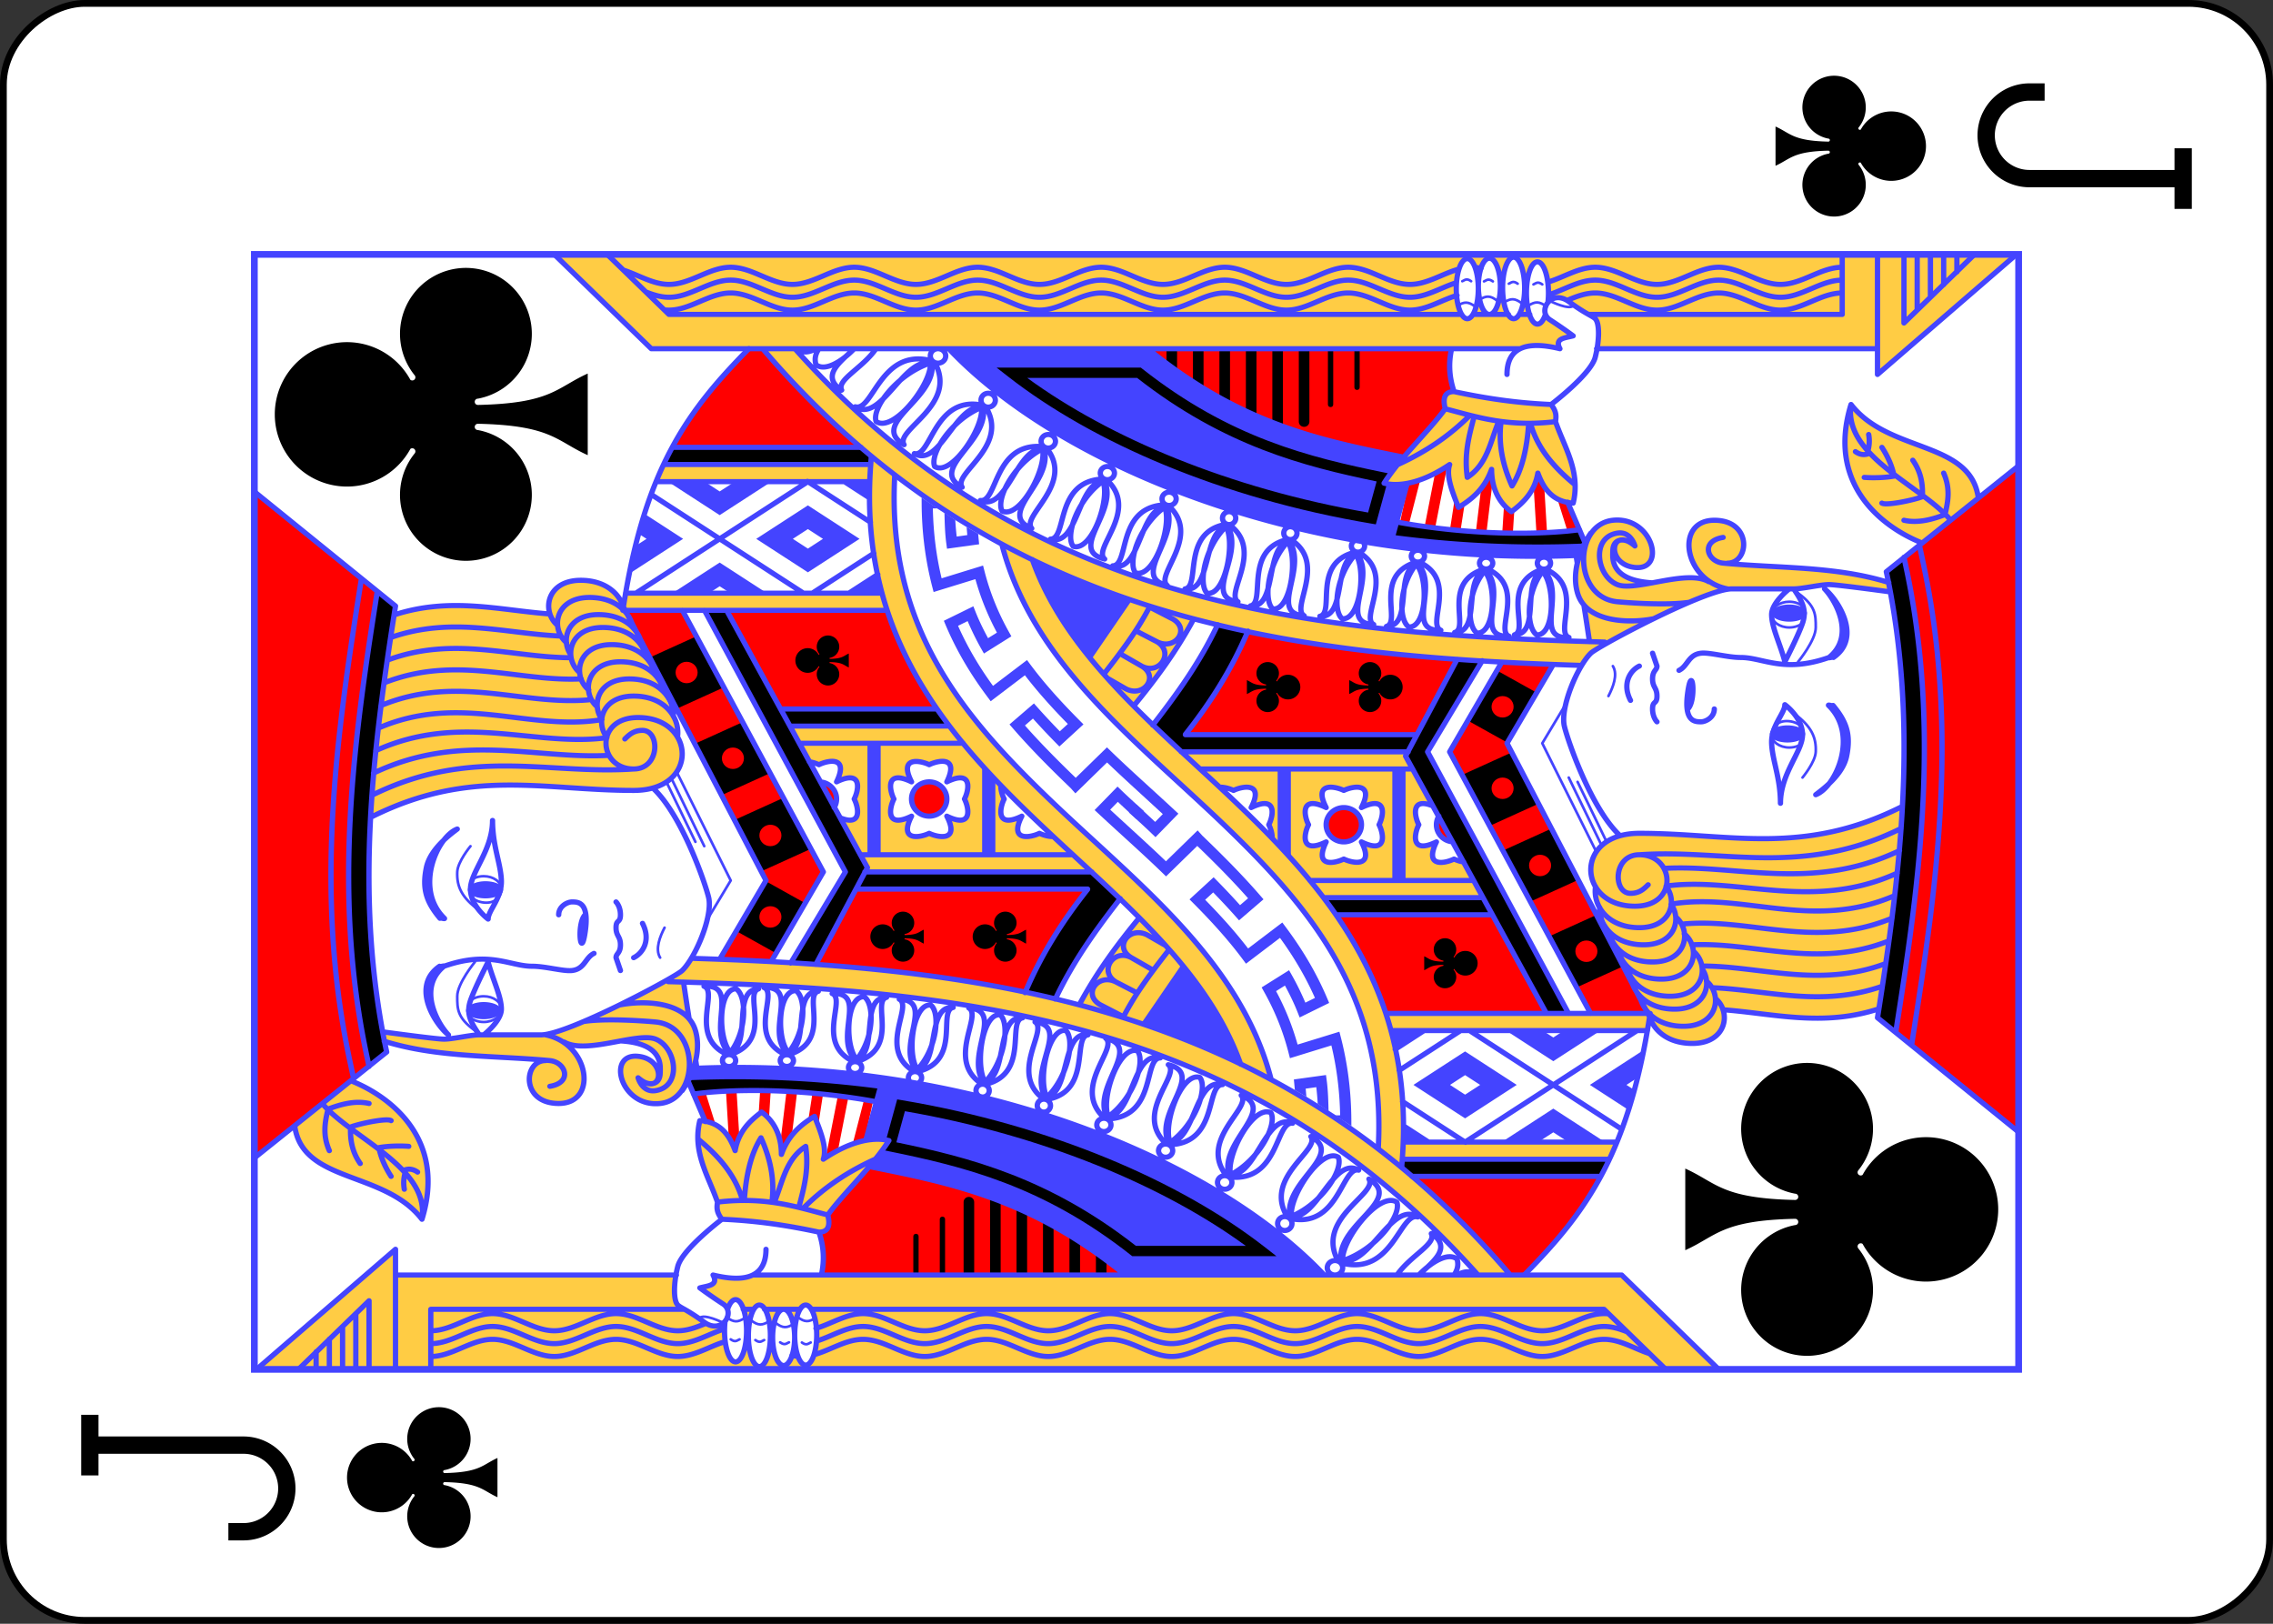 <?xml version="1.0" encoding="UTF-8" standalone="no"?>
<svg
   class="card"
   face="JC"
   height="2.5in"
   preserveAspectRatio="none"
   viewBox="-120 -168 336 240"
   width="3.5in"
   version="1.1"
   id="svg5068"
   sodipodi:docname="JCr.svg"
   inkscape:version="1.1.2 (b8e25be833, 2022-02-05)"
   xmlns:inkscape="http://www.inkscape.org/namespaces/inkscape"
   xmlns:sodipodi="http://sodipodi.sourceforge.net/DTD/sodipodi-0.dtd"
   xmlns:xlink="http://www.w3.org/1999/xlink"
   xmlns="http://www.w3.org/2000/svg"
   xmlns:svg="http://www.w3.org/2000/svg">
  <rect x="-120" y="-168" width="336" height="240" fill="#333333" stroke="none"/>
  <sodipodi:namedview
     id="namedview5070"
     pagecolor="#ffffff"
     bordercolor="#666666"
     borderopacity="1.0"
     inkscape:pageshadow="2"
     inkscape:pageopacity="0.0"
     inkscape:pagecheckerboard="0"
     inkscape:document-units="in"
     showgrid="false"
     inkscape:zoom="1.4761905"
     inkscape:cx="168.33871"
     inkscape:cy="119.90323"
     inkscape:window-width="1366"
     inkscape:window-height="705"
     inkscape:window-x="-8"
     inkscape:window-y="-8"
     inkscape:window-maximized="1"
     inkscape:current-layer="svg5068" />
  <defs
     id="defs5024">
    <symbol
       id="VCJ"
       viewBox="-500 -500 1000 1000"
       preserveAspectRatio="xMinYMid">
      <path
         d="m 50,-460 h 200 m -100,0 v 710 a 200,200 0 0 1 -400,0 v -30"
         stroke="#000000"
         stroke-width="80"
         stroke-linecap="square"
         stroke-miterlimit="1.5"
         fill="none"
         id="path4993" />
    </symbol>
    <symbol
       id="SCJ"
       viewBox="-600 -600 1200 1200"
       preserveAspectRatio="xMinYMid">
      <path
         d="m 30,150 c 5,235 55,250 100,350 H -130 C -85,400 -35,385 -30,150 a 10,10 0 0 0 -20,0 210,210 0 1 1 -74,-201 10,10 0 0 0 14,-14 230,230 0 1 1 220,0 10,10 0 0 0 14,14 210,210 0 1 1 -74,201 10,10 0 0 0 -20,0 z"
         fill="#000000"
         id="path4996" />
    </symbol>
    <symbol
       id="CJ6"
       preserveAspectRatio="none"
       viewBox="0 0 1300 2000">
      <path
         stroke="#4444ff"
         stroke-linecap="round"
         stroke-linejoin="round"
         stroke-width="3"
         fill="none"
         d="M 524.942,513.716 570,540 696.329,478.873 M 61.132,535.04 C 54.179,543.563 55,548.227 59.572,555.454 m -2.136,7.295 c -6.953,8.523 -6.132,13.187 -1.559,20.414 m -1.52,7.5 c -6.953,8.523 -6.132,13.187 -1.559,20.414 m 8.538,4.422 c -6.953,8.523 -6.132,13.187 -1.559,20.414 M 35,540 c -3.989,5.328 -1.136,7.235 0,10 m -0.821,17.915 c -3.989,5.328 -1.136,7.235 0,10 m -2.668,18.12 c -3.989,5.328 -1.136,7.235 0,10 m -0.205,14.631 c -3.989,5.328 -1.136,7.235 0,10 M 60,505 c 5,5 -5,25 -5,25 M 395,250 c 15,-20 25,-20 40,-20 15,0 40,20 40,20 m 60,5 c 15,-20 27.855,-25.694 45,-25 12.009,0.486 30,15 30,15 m -179.851,0.272 C 433.131,248.928 435,254.173 435,260 c 0,11.046 -6.716,20 -15,20 -8.284,0 -15,-8.954 -15,-20 0,-6.19 2.109,-11.724 5.422,-15.392 m 162.601,5.46 C 574.281,252.994 575,256.385 575,260 c 0,11.046 -6.716,20 -15,20 -8.284,0 -15.871,-6.052 -15.871,-17.097 0,-6.372 2.235,-12.048 5.717,-15.711 M 610,510 688.911,472.865 M 615,500 684.819,467.144 M 480,460 c 10.058,-6.049 25,0 35,5"
         id="path4999" />
      <use
         xlink:href="#SCJ"
         height="75"
         width="75"
         transform="matrix(1,0,0,0.972,467,692.036)"
         id="use5001"
         x="0"
         y="0" />
      <use
         xlink:href="#SCJ"
         height="75"
         width="75"
         transform="matrix(1,0,0,0.972,467,808.036)"
         id="use5003"
         x="0"
         y="0" />
      <use
         xlink:href="#SCJ"
         height="75"
         width="75"
         transform="matrix(1,0,0,0.972,789,607.036)"
         id="use5005"
         x="0"
         y="0" />
    </symbol>
    <symbol
       id="CJ5"
       preserveAspectRatio="none"
       viewBox="0 0 1300 2000">
      <path
         stroke="#4444ff"
         stroke-linecap="round"
         stroke-linejoin="round"
         stroke-width="6"
         fill="none"
         d="m 921.558,121.325 -25.06,-3.831 C 790.986,101.362 682.195,86.319 569.248,86.885 501.48,87.224 432.215,93.183 361.268,107.896 l -22.184,4.6 M 425,415 c 5,25 5,75 -30,85 -35,10 -70,-15 -70,-15 M 110,478.448 V 160 M 7.4505806e-8,1660 110,1550 V 565.476 m -0.048,858.315 C 424.079,1162.69 468.218,839.167 479.238,495.464 M 355.727,1118.101 C 598.778,1034.369 691.652,666.23 1063.973,699.43 M 337.798,1152.659 C 477.381,1117.627 566.804,1000.211 664.916,900.932 763.64,801.032 867.291,716.741 1042.07,725.935 M 452.012,469.223 C 442.44,813.792 407.376,1129.21 110,1387.2 m 965,-913.267 v 213.595 M 1055,464.08 V 698.413 M 1035,455.46 V 697.397 M 905,420.772 V 711.33 M 885,417.693 v 299.587 m 3.351,-299.038 C 1053.687,443.043 1120.384,493.996 1190.053,560.563 M 411.109,985.253 c 28.188,14.13 52.952,32.587 77.586,51.208 M 425.075,935.134 c 39.019,20.444 70.871,43.709 100.957,67.668 M 431.664,907.977 c 43.893,20.069 81.163,46.299 117.275,73.608 M 439.2,873.673 c 45.425,18.698 84.554,43.2 120.342,70.782 M 475.757,586.08 580,645 885.052,485.211 M 473.693,607.988 580,670 885.077,510.198 M 472.061,636.489 585,695 884.973,535.337 M 560,682.157 V 944.565 M 580,692.027 V 949.354 M 600,686.947 V 927.439 M 730,617.816 v 185.676 m 20,-196.246 v 180.717 m 20,-191.082 v 176.713 M 478.285,527.592 570,580 889.196,418.274 M 685,765 a 20,20 0 0 0 -20,-20 20,20 0 0 0 -20,20 20,20 0 0 0 20,20 20,20 0 0 0 20,-20 v 0 m -40,-20 c -15,-30 10,-25 20,-20 10,-5 35,-10 20,20 30,-15 25,10 20,20 5,10 10.599,34.355 -20,20 15,30 -10,25 -20,20 -10,5 -35,10 -20,-20 -30,15 -25,-10 -20,-20 -5,-10 -10,-35 20,-20 v 0 M 621.222,904.551 C 621.281,899.512 623.141,893.719 625,890 c -5,-10 -10,-35 20,-20 -15,-30 10,-25 20,-20 3.933,-1.966 10.186,-3.933 15.413,-3.77 M 654.932,657.285 C 657.889,659.011 661.329,660 665,660 c 10.345,0 18.856,-7.855 19.894,-17.926 m 23.576,-13.042 C 707.858,633.057 706.429,637.142 705,640 c 5,10 10.599,34.355 -20,20 15,30 -10,25 -20,20 -9.483,4.741 -32.455,9.483 -22.013,-15.623 m -240.493,343.952 67.145,44.763 m 435.725,-620.048 129.765,194.647 m 0.233,-0.732 -47.642,71.463 m -81.899,-64.693 45.682,68.523 M 1019.995,450.008 C 981.781,507.328 942.838,565.743 905.982,621.026 m -0.433,53.762 21.318,31.977 M 1016.166,697.213 1035,668.963 M 438.925,1000.675 451.531,976.95 c 12.105,-20.216 39.571,-3.424 28.547,17.131 l -14.461,24.478 m 14.461,-24.478 c 12.105,-20.216 37.365,-2.357 26.341,18.198 l -12.107,20.494 m -83.201,-47.52 14.081,-26.502 c 12.105,-20.216 37.365,-2.356 26.341,18.198 M 70,487.069 V 200 H 1.1920929e-6 M 70,566.092 v -11.905 m 0,64.245 V 578.407 M -1.4901161e-7,1600 70,1530 V 631.363 M 2.9802322e-7,160 H 140 L 0,2.5 M 0,130 H 80 L -1.1920929e-6,50 M 315,895 a 7.5,7.5 0 0 1 -7.5,7.5 7.5,7.5 0 0 1 -7.5,-7.5 7.5,7.5 0 0 1 7.5,-7.5 7.5,7.5 0 0 1 7.5,7.5 v 0 m 0,0 c 30,-40 80,5 90,-10 m -90,15 c 9.92,49.006 72.409,27.159 75,45 M 317.967,896.204 C 350.854,878.304 400,925 405,885 m -15,60 C 395,915 323.67,924.636 317.582,898.758 342.271,923.29 385,930 395,920 m 0,0 c 4.031,-20.98 -63.401,-33.217 -80,-20 m 17.448,-74.874 a 7.46,7.5 0 0 1 -7.022,7.916 7.46,7.5 0 0 1 -7.874,-7.059 7.46,7.5 0 0 1 7.022,-7.916 7.46,7.5 0 0 1 7.874,7.059 v 0 m 0,0 C 359.967,783.477 412.179,825.547 421.257,810 m -88.525,20.118 c 12.637,48.359 73.452,22.978 77.039,40.641 M 335.463,826.158 C 367.105,806.409 418.565,850.22 421.257,810 m -11.486,60.759 c 3.26,-30.237 -67.029,-16.541 -74.545,-42.029 25.912,23.081 68.727,27.339 78.089,16.784 m 0,0 c 2.811,-21.176 -64.85,-29.54 -80.583,-15.396 m 14.369,-81.813 a 7.124,7.5 0 0 1 -6.53,8.077 7.124,7.5 0 0 1 -7.673,-6.874 7.124,7.5 0 0 1 6.53,-8.077 7.124,7.5 0 0 1 7.673,6.874 v 0 m 0,0 c 25.358,-42.277 76.13,-1.433 84.456,-17.186 m -84.075,22.17 c 13.127,48.052 70.631,21.264 74.443,38.839 m -71.923,-42.862 c 29.776,-20.479 79.868,22.124 81.555,-18.148 m -9.631,61.01 c 2.449,-30.304 -64.357,-14.978 -72.093,-40.284 25.246,22.473 66.216,25.734 74.922,14.964 m 0,0 c 2.218,-21.236 -62.563,-28.025 -77.273,-13.519 m 11.128,-73.529 a 6.852,7.5 0 0 1 -5.624,8.638 6.852,7.5 0 0 1 -7.892,-6.155 6.852,7.5 0 0 1 5.624,-8.638 6.852,7.5 0 0 1 7.892,6.155 v 0 m 0,0 C 379.592,635.345 431.45,671.448 438.192,655 m -78.826,29.691 c 16.35,46.688 69.351,14.799 74.384,31.965 M 361.466,680.455 C 388.391,657.359 439.736,695.276 438.192,655 m -4.442,61.655 c -0.032,-30.414 -62.847,-9.104 -72.245,-33.617 25.956,20.107 65.471,19.651 72.969,8.134 m 0,0 c 0.459,-21.358 -62.151,-22.264 -75.108,-6.482 m 7.302,-82.279 a 6.762,7.5 0 0 1 -5.549,8.638 6.762,7.5 0 0 1 -7.788,-6.155 6.762,7.5 0 0 1 5.549,-8.638 6.762,7.5 0 0 1 7.788,6.155 v 0 m 0,0 c 20.705,-44.414 71.877,-8.311 78.53,-24.76 m -77.783,29.691 c 16.134,46.688 68.434,14.799 73.4,31.965 m -71.329,-36.2 c 26.57,-23.096 77.235,14.821 75.712,-25.455 m -4.383,61.655 c -0.031,-30.414 -62.016,-9.104 -71.29,-33.617 25.613,20.107 64.605,19.651 72.004,8.134 m 0,0 c 0.453,-21.358 -61.329,-22.264 -74.115,-6.482 m -0.617,-70.649 a 6.924,7.5 0 0 1 -5.482,8.789 6.924,7.5 0 0 1 -8.114,-5.938 6.924,7.5 0 0 1 5.482,-8.789 6.924,7.5 0 0 1 8.114,5.938 v 0 m 0,0 c 20.172,-44.973 73.387,-10.296 79.819,-26.923 m -78.941,31.832 c 17.59,46.227 70.395,12.902 75.874,29.925 m -73.85,-34.216 c 26.667,-23.823 79.405,12.68 76.918,-27.541 m -3.068,61.757 c -0.732,-30.403 -63.693,-7.386 -73.751,-31.635 26.682,19.392 66.587,17.859 73.896,6.14 m 0,0 c -0.028,-21.364 -63.293,-20.561 -76.019,-4.43 m -75.003,422.41 a 7.73,8.033 0 0 1 -8.614,6.994 7.73,8.033 0 0 1 -6.73,-8.952 7.73,8.033 0 0 1 8.614,-6.994 7.73,8.033 0 0 1 6.73,8.952 v 0 m 0,0 c 35.714,-38.606 81.208,15.762 93.322,1.121 m -93.95,4.194 c 3.99,53.393 70.658,38.328 71.067,57.632 m -67.555,-61.28 c 35.891,-14.734 80.297,41.325 90.438,-0.546 m -22.883,61.826 c 8.884,-31.239 -65.294,-30.31 -68.269,-58.615 22.173,29.303 65.039,42.016 76.525,32.691 m 0,0 c 6.76,-21.777 -60.682,-43.591 -79.323,-31.708 m -29.437,64.735 a 7.673,8.013 0 0 1 -8.611,6.894 7.673,8.013 0 0 1 -6.601,-8.994 7.673,8.013 0 0 1 8.611,-6.894 7.673,8.013 0 0 1 6.601,8.994 v 0 m 0,0 c 35.786,-38.169 80.465,16.492 92.617,2.003 m -93.287,3.292 c 3.494,53.295 69.797,38.901 70.034,58.16 m -66.516,-61.765 c 35.752,-14.356 79.338,41.981 89.769,0.313 m -23.253,61.452 c 9.091,-31.076 -64.543,-30.852 -67.249,-59.113 21.752,29.439 64.188,42.526 75.67,33.333 m 0,0 c 6.9,-21.658 -59.849,-44.056 -78.455,-32.38 m -36.445,62.887 a 7.898,8.152 0 0 1 -9.769,5.591 7.898,8.152 0 0 1 -5.417,-10.083 7.898,8.152 0 0 1 9.769,-5.591 7.898,8.152 0 0 1 5.417,10.082 v 0 m 0,0 c 41.975,-32.813 79.539,29.179 94.014,16.5 m -95.465,-11.275 c -4.174,54.177 65.425,50.06 62.873,69.478 m -58.768,-72.556 c 38.486,-8.856 74.694,54.653 91.36,14.353 m -32.592,58.203 c 13.765,-29.85 -61.243,-41.14 -59.898,-70.002 17.877,33.026 59.188,52.832 72.213,45.377 m 0,0 c 10.167,-20.715 -54.549,-53.693 -75.187,-44.852 m -46.546,63.696 a 8.084,8.122 0 0 1 -10.525,4.484 8.084,8.122 0 0 1 -4.463,-10.574 8.084,8.122 0 0 1 10.525,-4.484 8.084,8.122 0 0 1 4.463,10.574 v 0 m 0,0 c 46.141,-27.976 77.917,37.499 93.971,26.5 m -95.991,-21.481 c -9.891,53.225 61.377,56.663 56.757,75.625 m -52.258,-78.231 c 40.094,-4.617 70.332,62.213 91.492,24.087 m -39.234,54.144 c 17.119,-28.087 -58.05,-47.373 -53.675,-75.823 14.756,34.651 54.74,58.735 68.774,52.755 m 0,0 c 12.506,-19.426 -49.929,-59.087 -71.856,-52.557 m -49.471,52.579 a 8.414,8.715 0 0 1 -11.224,4.094 8.414,8.715 0 0 1 -3.952,-11.625 8.414,8.715 0 0 1 11.224,-4.093 8.414,8.715 0 0 1 3.952,11.625 v 0 m 0,0 c 49.745,-26.853 78.519,45.407 95.909,34.709 m -98.332,-29.47 c -13.721,56.334 60.095,64.816 54.068,84.812 m -49.226,-87.3 c 41.952,-2.244 69.039,71.364 93.49,31.959 m -44.264,55.342 c 19.603,-28.926 -57.24,-54.644 -50.853,-84.816 13.087,38.103 53.066,66.588 68.032,61.13 m 0,0 c 14.25,-19.961 -48.045,-66.641 -71.247,-61.125 m -13.256,-21.474 C 248.864,1085.094 364.673,805.728 350.93,497.689 M 128.501,1363.393 C 136.699,1353.801 126.187,1335.136 110,1320 m 0,40 c 7.738,5.039 13.609,4.707 18.501,3.393 M 110,1385 c 5.306,-6.524 4.355,-12.857 1.003,-19.872 M 110,1320 c 17.689,18.562 31.778,36.964 48.471,14.665 m -47.767,-38.871 c 22.171,15.196 35.716,44.344 47.538,38.425 M 110.313,986.836 C 198.985,880.847 217.434,789.003 236.453,697.044 M 15,200 c 0,24.267 20,45.733 20,70 0,24.267 -20,45.733 -20,70 m 2.257,294.906 C 22.489,653.366 35,670.807 35,690 c 0,24.267 -20,45.733 -20,70 m 1.199,-150.676 c -0.448,2.082 -0.786,4.178 -0.988,6.295 M 15,340 c 0,24.267 20,45.733 20,70 0,24.267 -20,45.733 -20,70 0,18.667 11.834,35.676 17.296,53.577 M 15,760 c 0,24.267 20,45.733 20,70 0,24.267 -20,45.733 -20,70 0,24.267 20,45.733 20,70 0,24.267 -20,45.733 -20,70 0,24.267 20,45.733 20,70 0,24.267 -20,45.733 -20,70 0,24.267 20,45.733 20,70 0,24.267 -20,45.733 -20,70 0,24.267 20,45.733 20,70 0,24.267 -20,45.733 -20,70 0,24.267 20,45.733 20,70 0,17.992 -10.994,34.445 -16.68,51.641 M 30,200 c 0,24.267 20,45.733 20,70 0,24.267 -20,45.733 -20,70 m 3.147,297.832 C 38.78,655.219 50,671.824 50,690 c 0,24.267 -20,45.733 -20,70 m 0,-420 c 0,24.267 20,45.733 20,70 0,24.267 -20,45.733 -20,70 0,18.209 11.261,34.842 16.883,52.264 M 30,760 c 0,24.267 20,45.733 20,70 0,24.267 -20,45.733 -20,70 0,24.267 20,45.733 20,70 0,24.267 -20,45.733 -20,70 0,24.267 20,45.733 20,70 0,24.267 -20,45.733 -20,70 0,24.267 20,45.733 20,70 0,24.267 -20,45.733 -20,70 0,24.267 20,45.733 20,70 0,24.267 -20,45.733 -20,70 0,24.267 20,45.733 20,70 0,8.743 -2.596,17.123 -5.918,25.401 M 45,200 c 0,24.267 20,45.733 20,70 0,24.267 -20,45.733 -20,70 m 2.774,296.652 C 53.267,654.469 65,671.413 65,690 c 0,24.267 -20,45.733 -20,70 m 0,-420 c 0,24.267 20,45.733 20,70 0,24.267 -20,45.733 -20,70 0,11.029 4.131,21.479 8.638,31.876 M 45,760 c 0,24.267 20,45.733 20,70 0,24.267 -20,45.733 -20,70 0,24.267 20,45.733 20,70 0,24.267 -20,45.733 -20,70 0,24.267 20,45.733 20,70 0,24.267 -20,45.733 -20,70 0,24.267 20,45.733 20,70 0,24.267 -20,45.733 -20,70 0,24.267 20,45.733 20,70 0,24.267 -20,45.733 -20,70 0,24.267 20,45.733 20,70 0,1.502 -0.077,2.993 -0.22,4.475 M 9.747479e-5,115 H 64.039 M 3.2732335e-4,100 H 48.851 M -3.7619512e-4,85 35.304,85 M 3.2874958e-5,70 H 20.525 M 140,580 c -29.951,-0.016 -40.027,-19.94 -30,-60 -12.409,6.549 -12.465,-6.157 -15,-15 0,0 -8.695,11.232 -18.695,26.232 C 66.305,546.232 40,530 55,510 c 15,-20 16.464,-26.464 20,-30 5,-5 25,-5 45,0 20,5 55,50 55,50 -1.704,40.187 -7.501,76.003 -15,110 -16.58,5.561 -33.036,6.416 -49.377,2.902 M 71.373,536.894 c 6.157,2.24 9.933,5.263 9.933,8.591 0,6.904 -16.254,12.5 -36.305,12.5 -20.051,0 -36.305,-5.596 -36.305,-12.5 0,-6.904 16.254,-12.5 36.305,-12.5 3.53,0 6.943,0.173 10.17,0.497 M 75,572.5 A 35.858,12.5 0 0 1 39.142,585 35.858,12.5 0 0 1 3.284,572.5 35.858,12.5 0 0 1 39.142,560 35.858,12.5 0 0 1 75,572.5 v 0 M 70,600 A 32.742,12.5 0 0 1 37.258,612.5 32.742,12.5 0 0 1 4.516,600 32.742,12.5 0 0 1 37.258,587.5 32.742,12.5 0 0 1 70,600 v 0 m 5,25 A 35,12.5 0 0 1 40,637.5 35,12.5 0 0 1 5,625 35,12.5 0 0 1 40,612.5 35,12.5 0 0 1 75,625 v 0 m 100,-95 c 9.012,-6.7 14.397,-5.617 20,-5 6.602,53.925 -5.186,88.42 -15,125 -13.357,3.344 -19.993,-0.02 -20,-10 m 35,-115 c 30,-10 58.099,-28.711 95,-20 -0.465,7.087 -2.195,12.971 -4.912,17.916 C 278.989,534.014 267.914,540.382 255,545 c 21.582,3.661 34.214,15.941 45,30 -10.033,13.449 -26.229,22.431 -49.384,22.463 C 271.315,604.685 284.062,617.311 295,635 c -18.492,7.153 -37.007,14.354 -50,10 19.289,27.697 26.761,54.112 21.773,74.31 C 237.075,701.195 205.063,667.576 180,650 m 88.591,-147.135 c -19.968,23.703 -42.549,42.82 -71.627,50.534 l 0.314,2.014 c 27.151,1.82 53.022,6.851 72.722,18.898 -24.548,10.717 -49.297,15.727 -74.99,12.402 l -0.156,2.753 C 218.159,598.765 244.968,602.452 260,625 c -27.967,3.853 -49.066,-2.197 -70.957,-7.729 l -1.28,4.911 c 23.946,23.099 43.122,50.723 57.776,82.638 M 409.668,492.691 c 15.885,-2.427 31.2,-4.718 41.922,-6.162 m -111.067,16.601 c 2.789,-0.3 10.017,-1.362 19.685,-2.832 m -71.397,11.031 47.735,-19.89 3.637,2.778 C 343.136,565.525 339.937,637.433 330,710 l -62.98,-16.795 m 54.034,-195.468 c 0.589,4.567 1.12,9.137 1.594,13.711 6.125,64.647 0.077,137.84 -10.709,193.962 M 643.803,132.176 C 701.96,244.697 675,327.057 675,430 c 0,75 85,70 85,5 0,-50 -60,-45.311 -60,-5 0,30 45,30 45,10 0,-10 -5,-15 -10,-20 M 669.34,133.266 C 726.4,245.602 693.068,334.167 700,430 m -4.81,-294.927 c 48.26,98.566 16.053,183.258 20.658,266.387 m 5.503,-263.865 c 45.155,96.517 4.146,179.666 15.029,261.376 m 11.356,-258.233 c 41.294,93.23 -4.038,170.597 9.712,252.602 M 773.953,143.54 c 37.352,87.708 -1.183,161.463 6.958,238.512 m 19.498,-235.006 c 33.11,81.81 1.072,151.58 4.616,223.483 m 22.071,-219.178 c 28.605,75.469 2.72,140.801 2.651,207.295 M 853.334,154.703 c 24.951,69.449 4.407,130.388 1.698,191.728 m 24.67,-187.792 c 21.365,63.523 5.329,120.003 1.027,176.354 M 737.198,479.634 C 760.06,482.813 785,465.209 785,430 c 0,-35.779 -30.724,-43.554 -48.2,-30.312 m 24.594,75.296 C 783.006,475.603 805,458.064 805,425 c 0,-35.174 -29.693,-43.284 -47.303,-30.966 m 31.792,70.333 C 808.171,460.965 825,443.922 825,415 c 0,-38.859 -36.24,-44.685 -52.39,-26.43 m 36.808,65.81 C 828.128,451.009 845,433.959 845,405 c 0,-39.224 -36.924,-44.792 -52.84,-25.909 m 37.676,65.212 C 848.378,440.754 865,423.744 865,395 c 0,-39 -36.504,-44.727 -52.566,-26.23 m 33.91,70.213 C 864.27,434.82 880,417.962 880,390 c 0,-34.529 -28.614,-42.977 -46.321,-31.623 m 34.026,70.265 C 885.059,423.957 900,407.252 900,380 c 0,-39.087 -36.667,-44.753 -52.673,-26.106 m 40.274,64.775 C 904.999,414.024 920,397.306 920,370 920,331.09 883.663,325.299 867.545,343.643 M 393.488,145.734 C 390.692,165.756 385,207.455 385,215 c 0,10 5,30 5,40 v 70 c 0,30 67.094,152.094 75,160 15,15 63.177,34.874 85,30 15.768,-3.522 96.225,-30.183 127.661,-63.115 M 382.576,147.228 C 363.268,207.665 366.103,272.149 360,335 c -1.733,17.844 -25.582,26.283 -30,0 m 60,-5 c -10,50 -80,60 -80,15 0,-43.271 50,-40 50,-15 m 21.642,21.232 c -15,25 12.013,83.236 3.358,103.768 -9.923,23.54 -55,30 -60,0 -2.599,-15.596 15,-20 15,-20 m 42.947,-20 c -2.874,48.281 -28.151,45.347 -37.947,45 -14.991,-0.531 -15,-15 -5,-25 m 65.624,-61.475 c 4.031,25.81 0.439,70.852 -0.624,81.475 -5,50 -90,50 -95,5 -5,-45 58.774,-61.204 55,-25 -3.544,33.995 -49.455,27.568 -25,0 m 140,-5 c 5,10 20,20 40,10 m -55,-25 15,-5 c 5,0 5,5 15,5 10,0 10,-5 20,-5 10,0 5,5 15,5 10,0 15,-5 15,-5 M 390,220 c 11.318,-14.134 56.376,-43.415 80,-10 -1.399,-1.496 1.277,6.539 0,5 -25.008,-30.136 -66.371,-7.783 -80,5 v 0 m 240,10 c -5.438,-6.79 -22.697,-30.539 -45,-35 -25,-5 -40,0 -59.073,15.401 1.399,-1.496 -1.412,6.416 0,5 C 560.27,180.947 621.088,207.036 630,230 v 0 M 470,215 c 18.673,51.658 0,74.505 0,100 0,15 -6.095,35.06 -5,45 1.595,14.471 15,15 20,25 m 45,-10 c -10,-10 -55,-5 -20,0 35,5 35,-7.929 35,-15 0,-5 -5,-15 -15,-15 m -5,-80 c 0,0 15,-20 35,-20 20,0 45,25 80,25 -30,0 -50.011,9.323 -70,10 -20.501,0.695 -35,-15 -45,-15 M 390,255 c 15,-10 25,-15 40,-10 15,5 45,20 45,20 m 0,0 c -20,5 -40,15 -55,15 -14.142,0 -30,-20 -30,-20 M 246.471,5.6251884e-5 370,150 c 180.66,-37.466 351.908,-15.7 520,10 L 1023.334,-3.2305717e-4 M 906.793,139.3 893.477,137.264 C 788.176,121.164 680.547,106.362 569.412,106.902 c -66.681,0.324 -134.623,6.172 -204.082,20.576 l -12.231,2.537 M 284.046,45.688 C 216.752,54.57 232.09,147.182 175,190 268.311,217.993 318.088,154.563 336.516,109.392 M 175,190 c 59.989,9.229 94.425,-79.494 134.753,-112.881 M 310,130 c 3.622,-15.522 -0.587,-31.178 -6.695,-46.867 M 255,85 c 18.364,-7.903 33.498,-4.91 48.503,-1.481 M 240,120 c 13.663,-9.296 27.374,-11.325 41.122,-10.975 M 290,155 c 3.267,-4.481 -3.393,-36.023 -7.714,-46.574 M 225,155 c 11.905,-7.533 22.973,-11.691 33.555,-13.886 M 260,175 c 0.69,-8.732 0.615,-23.442 -1.616,-34.617 M 210,170 c 7.27,-1.286 13.646,-0.613 19.568,1.056 M 230,185 c 4.485,-6.253 3.934,-11.496 1.8,-16.426"
         id="path5008" />
    </symbol>
    <symbol
       id="CJ4"
       preserveAspectRatio="none"
       viewBox="0 0 1300 2000">
      <path
         fill="#000000"
         d="M 585,695 472.144,635.82 c 0.731,-9.553 1.333,-18.454 1.721,-27.602 L 580,670 885.039,509.676 l -0.052,25.052 z M 439.549,873.41 c -2.199,11.53 -4.911,23.275 -7.841,34.769 43.85,19.867 81.12,46.098 116.906,73.455 10.373,-10.761 21.013,-21.807 31.527,-32.624 l -0.117,-256.779 -20.258,-10.249 0.006,262.529 C 523.754,916.873 484.625,892.371 439.549,873.41 Z m 310.717,-85.641 -0.604,-180.377 20.091,-10.554 0.412,176.779 c -6.544,4.531 -13.14,9.182 -19.899,14.152 z M 1075.185,473.913 c -6.31,-3.433 -13.043,-6.744 -20.117,-9.89 l -0.189,234.525 c 2.932,0.357 6.003,0.605 9.371,1.009 3.682,-3.877 7.134,-7.871 10.693,-11.942 z M 330,710 c 10.133,-73.998 13.259,-147.311 10,-220 l -18.949,7.817 c 0.592,4.488 1.123,9.058 1.597,13.631 6.125,64.647 0.077,137.84 -10.633,193.869 z M 110.427,966 h 16.215 l 9.031,-12 h -25.041 z m -0.205,-30 h 38.588 L 155,924 h -45.599 z m 0.082,-60 h 72.578 l 4.926,-12 h -78.084 z m 0.123,30 h 56.65 l 6.158,-12 h -63.013 z m -0.123,-60 h 85.714 l 4.516,-12 h -90.23 z m 0.581,-30 H 195 c 3.347,0.047 6.085,-2.653 6.085,-6 0,-3.347 -2.739,-6.047 -6.085,-6 h -84.696 z m -0.871,-33 H 175 c 4.057,0.057 4.057,-6.057 0,-6 h -64.986 z m 0,-30 H 155 c 4.057,0.057 4.057,-6.057 0,-6 h -45.567 z m 145.617,-40.064 -1.301,6.197 C 236.571,803.793 214.141,893.827 133.34,993.469 L 132,995.121 v 163.473 l 10.682,-13.32 c 76.408,-95.292 141.945,-241.845 171.152,-411.162 l 0.934,-5.404 z m 9.094,14.846 L 301,737.455 C 273.075,894.628 213.409,1031.523 144,1123.869 V 999.309 c 79.262,-98.449 103.144,-188.695 120.725,-271.527 z m 489.611,-174.919 -25.055,-53.688 -59.849,30.324 25.747,55.172 M 712.5,530 c 6.904,0 12.5,5.596 12.5,12.5 0,6.904 -5.596,12.5 -12.5,12.5 -6.904,0 -12.5,-5.596 -12.5,-12.5 0,-6.904 5.596,-12.5 12.5,-12.5 z m 57.568,-51.639 25.159,53.913 59.387,-31.313 -24.425,-52.34 z M 812.5,477.5 c 6.904,0 12.5,5.596 12.5,12.5 0,6.904 -5.596,12.5 -12.5,12.5 -6.904,0 -12.5,-5.596 -12.5,-12.5 0,-6.904 5.596,-12.5 12.5,-12.5 z m -231.775,97.267 26.03,55.778 59.723,-30.594 -26.014,-55.745 z M 622.5,572.5 c 6.904,0 12.5,5.596 12.5,12.5 0,6.904 -5.596,12.5 -12.5,12.5 -6.904,0 -12.5,-5.596 -12.5,-12.5 0,-6.904 5.596,-12.5 12.5,-12.5 z m -111.572,-25.996 -25.942,45.228 58.425,32.917 25.905,-45.162 z m 26.793,31.301 c 3.974,5.645 2.619,13.443 -3.026,17.417 -5.645,3.974 -13.443,2.619 -17.417,-3.026 -3.974,-5.645 -2.619,-13.443 3.026,-17.417 5.645,-3.974 13.443,-2.619 17.417,3.026 z M 906.793,139.3 893.477,137.264 C 788.176,121.164 680.547,106.362 569.412,106.902 c -66.681,0.324 -134.623,6.172 -204.082,20.576 l -12.119,2.405 L 370,150 c 180.66,-37.466 351.908,-15.7 520,10 L 906.937,139.675 1040,-20"
         id="path5011" />
    </symbol>
    <symbol
       id="CJ3"
       preserveAspectRatio="none"
       viewBox="0 0 1300 2000">
      <path
         fill="#4444ff"
         d="m 599.754,695 h 130.337 l -0.205,15 H 600.164 Z m 0,130 h 103.859 l -15.189,15 h -87.849 z m 305.34,-350.896 -0.1,41.316 8.055,12.08 -8.111,12.168 -0.1,41.611 L 940.691,527.5 Z M 1034.615,469.539 995.975,527.5 1035,586.037 1034.863,544.369 1023.617,527.5 1034.752,510.799 Z m -107.162,-44.822 40.881,61.32 29.141,-43.711 -23.674,-5.953 -5.467,8.201 -7.668,-11.506 z M 968.334,568.963 929.309,627.5 968.334,686.037 987.846,656.77 1007.357,627.5 987.846,598.23 Z m 0,41.463 0.375,0.562 11.006,16.512 -11.006,16.512 -0.375,0.562 L 956.951,627.5 Z M 904.986,711.417 c 6.917,-1.744 13.964,-3.413 21.508,-4.781 l -21.22,-31.594 z M 1016.282,697.266 1035,668.943 l 0.136,28.572 c -6.24,-0.106 -12.531,-0.21 -18.854,-0.249 z M 355.942,1117.82 c 17.996,-36.037 33.178,-72.46 46.355,-109.484 l 67.413,44.868 c -34.97,27.774 -72.264,50.526 -113.768,64.617 z M 998.835,782.289 c -12.064,0.257 -24.521,0.617 -35.749,2.09 l -6.264,0.822 5.176,36.404 5.926,-0.549 c 2.12,-0.196 4.247,-0.385 6.382,-0.564 l 7.837,-13.064 c -3.163,0.24 -6.295,0.505 -9.424,0.771 l -1.711,-12.023 c 6.353,-0.703 12.818,-1.261 19.418,-1.62 l 25.792,-38.153 -6.244,0.031 c -35.369,0.173 -67.446,4.464 -97.201,11.936 l -6.443,1.617 15.004,47.361 c -22.248,6.063 -42.873,14.283 -62.326,24.422 l -6.484,-10.062 c 10.007,-5.255 20.196,-10.129 30.734,-14.184 l 6.453,-2.482 -16.92,-33.457 -5.346,2.197 c -29.992,12.327 -57.417,28.353 -83.215,47.127 L 779,834.713 l 30.283,38.77 c -19.261,14.385 -37.967,30.71 -56.785,48.676 l -8.586,-9.092 c 9.248,-8.733 18.515,-17.2 27.775,-25.191 l 4.789,-4.133 -24.512,-27.721 -4.666,3.934 c -23.766,20.027 -46.627,42.187 -69.652,65.48 l -6.053,5.275 36.041,35.895 c -19.627,19.928 -39.408,41.356 -60.193,63.215 l -9.139,-8.662 c 5.407,-5.58 10.742,-11.155 15.857,-16.631 l 4.268,-4.566 -9.135,-8.533 -4.266,4.566 c -6.536,6.996 -13.086,13.999 -20.012,20.99 l -4.496,4.539 27.387,25.959 4.301,-4.496 c 24.08,-25.18 46.478,-49.853 68.615,-72.064 l 4.412,-4.428 -35.529,-35.387 c 20.304,-20.457 40.44,-39.891 61.051,-57.586 l 8.035,9.088 c -9.373,8.221 -18.736,16.745 -28.057,25.664 l -4.486,4.293 25.793,27.316 4.547,-4.398 c 21.802,-21.086 43.159,-39.847 65.184,-55.799 l 5.25,-3.803 -30.105,-38.541 c 21.998,-15.54 45.136,-28.915 70.021,-39.631 l 5.494,10.865 c -10.953,4.536 -21.63,9.585 -31.916,15.238 l -5.875,3.229 20.051,31.104 5.096,-2.771 c 21.955,-11.94 45.269,-21.298 70.961,-27.719 l 6.451,-1.611 -14.881,-46.979 c 25.176,-5.853 52.104,-9.35 81.473,-9.92 l 0.029,5.027 M -10,1670 110,1550 M 340,490 c 3.259,72.689 0.133,146.002 -10,220 l -63.003,-16.796 c 1.771,9.448 1.717,18.248 -0.224,26.106 -10.168,-6.202 -20.607,-14.221 -30.633,-22.529 -18.706,92.222 -37.156,184.066 -125.984,289.528 l 0.005,225.474 C 248.841,1085.098 364.64,805.808 350.936,497.821 M 428.258,260 a 10,20 0 0 1 -10,20 10,20 0 0 1 -10,-20 10,20 0 0 1 10,-20 10,20 0 0 1 10,20 z m 140.871,2.032 a 10,20 0 0 1 -10,20 10,20 0 0 1 -10,-20 10,20 0 0 1 10,-20 10,20 0 0 1 10,20 z"
         id="path5014" />
    </symbol>
    <symbol
       id="CJ2"
       preserveAspectRatio="none"
       viewBox="0 0 1300 2000">
      <path
         fill="#ff0000"
         d="M 246.471,0 370,150 c 180.66,-37.466 351.908,-15.7 520,10 L 1023.334,0 Z M 884.787,420.898 570,580 478.186,527.742 c -0.875,19.933 -1.787,39.647 -2.654,58.811 L 580,645 885.053,485.211 885,484.4 Z m 190.268,52.945 0.266,213.346 c 33.759,-38.278 71.635,-75.149 114.617,-110.734 l 0.09,-16.514 c -34.8,-32.654 -68.884,-62.029 -114.973,-86.098 z m -754.408,25.67 -31.623,9.654 -4.379,13.883 38.002,-11.602 z m 3.471,35.115 -54.023,3.178 -10.244,7.115 10.877,4.869 54.576,-3.209 z m 560.869,0.486 -114.758,61.469 -0.314,177.201 c 34.85,-23.34 72.832,-43.004 115.188,-56.514 z m -587.777,36.512 c -0.589,2.677 -2.48,10.377 -3.662,11.793 l 31.779,1.986 0.008,-12.021 z m -3.662,11.793 -0.639,-0.039 c 0.168,0.375 0.388,0.339 0.639,0.039 z m -35.928,11.471 c -6.031,0.09 10.896,11.591 14.592,14.352 l 52.041,6.123 0.475,-12.027 -61.166,-7.195 c -2.921,-0.894 -4.825,-1.269 -5.941,-1.252 z m 33.008,33.078 c 12.431,3.658 -11.979,11.314 -6.178,11.207 l 36.916,5.545 1.469,-11.914 z m 181.434,8.52 c -5.895,81.123 -15.634,160.54 -32.645,237.537 45.209,18.345 84.338,42.848 120.355,70.484 l 0.012,-262.834 z M 160,640 c -16.58,5.561 -33.037,6.415 -49.689,2.5 l -0.154,344.1 C 198.984,880.847 217.435,789.003 236.426,697.018 216.343,680.41 196.64,661.669 180,650 c -13.357,3.344 -19.993,-0.02 -20,-10 z m 524.895,2.074 -29.963,15.211 C 657.889,659.011 661.329,660 665,660 c 10.345,0 18.857,-7.855 19.895,-17.926 z m -437.264,5.832 6.865,13.521 63.545,12.096 0.896,-12.043 z m 14.979,30.312 3.561,13.258 47.111,10.033 2.355,-10.035 z M 665,745 a 20,20 0 0 0 -20,20 20,20 0 0 0 20,20 20,20 0 0 0 20,-20 20,20 0 0 0 -20,-20 z"
         id="path5017" />
    </symbol>
    <symbol
       id="CJ1"
       preserveAspectRatio="none"
       viewBox="0 0 1300 2000">
      <path
         fill="#ffcc44"
         d="M 0,2.5 V 1660 l 110,-110 -0.018,-126.234 c 105.296,-87.528 180.255,-182.163 233.801,-282.25 -1.872,3.513 -3.775,7.049 -5.742,10.635 139.339,-34.523 228.763,-151.939 326.875,-251.219 98.724,-99.899 202.374,-184.191 377.621,-174.982 7.526,-8.934 14.813,-17.827 21.885,-26.592 -4.277,-0.38 -8.507,-0.689 -12.711,-0.965 1.155,0.06 2.313,0.123 3.467,0.182 l -0.381,-234.674 c -6.481,-3.039 -12.977,-5.812 -19.758,-8.469 l 0.096,242.092 c 0.691,0.036 1.383,0.073 2.074,0.109 -159.047,-6.045 -265.297,63.26 -356.08,148.363 22.003,-20.658 44.856,-40.363 69.137,-58.227 l -0.137,-180.627 c -13.882,7.38 -27.815,14.802 -41.711,22.193 -0.636,3.926 -2.025,7.877 -3.418,10.664 5,10 10.599,34.355 -20,20 15,30 -10,25 -20,20 -9.483,4.741 -32.455,9.483 -22.014,-15.623 l 29.811,-16.09 C 643.528,663.861 614.288,679.411 585,695 l -5.035,-2.801 0.258,256.52 c -29.078,30.451 -58.047,60.053 -88.42,86.33 11.695,-10.162 23.153,-20.849 34.416,-31.988 -30.273,-24.218 -62.124,-47.482 -101.275,-67.924 -6.813,24.55 -14.315,48.867 -22.598,73.062 l 67.293,44.893 0.184,0.16 c -34.985,27.602 -72.212,50.297 -113.846,64.631 95.578,-192 116.201,-403.263 123.262,-622.42 -17.428,-7.747 -13.268,-13.828 -27.006,-26.035 0.041,-0.67 0.071,-1.285 0.117,-1.984 C 431.014,428.206 390,348.455 390,325 v -70 c 0,-10 -5,-30 -5,-40 0,-10 10,-80 10,-80 l -10,5 C 363.674,200.667 366.173,265.689 360.268,329.611 360,304.999 310,301.729 310,345 c 0,37.916 49.696,36.786 71.482,5.906 -8.809,15.273 -2.759,42.101 1.586,64.871 C 380.073,463.281 354.797,460.347 345,460 338.205,459.759 334.498,456.651 333.396,452.396 337.372,463.072 362.419,459.759 365,435 c 3.774,-36.204 -60,-20 -55,25 1.226,11.03 7.257,19.357 15.369,24.953 0,0 34.631,25.047 69.631,15.047 5.769,-1.648 10.586,-4.383 14.627,-7.611 15.899,-2.121 31.18,-4.404 41.859,-5.875 C 441.169,824.334 402.388,1133.537 110,1387.199 l -0.021,15.73 -0.119,-838.238 c -4.802,-9.885 -4.813,-24.568 -0.006,-44.078 v -0.541 C 97.595,526.439 97.524,513.807 95,505 c 0,0 -8.695,11.232 -18.695,26.232 -1.838,2.756 -4.227,4.45 -6.809,5.268 l 1.877,0.395 c 6.157,2.24 9.932,5.263 9.932,8.59 0,6.904 -16.254,12.5 -36.305,12.5 -20.051,0 -36.305,-5.596 -36.305,-12.5 0,-6.904 16.254,-12.5 36.305,-12.5 3.53,0 6.943,0.173 10.17,0.496 l 1.066,0.225 C 50.314,529.013 47.518,519.976 55,510 c 15,-20 16.464,-26.464 20,-30 4.147,-4.147 18.62,-4.842 34.848,-2.109 L 109.803,160 H 140 Z M 284.047,45.688 C 216.752,54.569 232.09,147.182 175,190 268.311,217.993 318.087,154.564 336.516,109.393 Z M 640,125 c 63.111,116.225 35,199.881 35,305 0,39.694 23.81,56.979 46.227,54.82 43.937,-3.506 110.424,-43.307 166.375,-66.15 C 905,414.024 920,397.306 920,370 920,360 915,329.999 880.729,334.992 885.775,268.892 906.967,202.614 865,125 Z m 249.127,293.311 -4.094,2.037 0.08,296.918 c 6.692,-2.108 13.377,-4.054 20.031,-5.891 l -0.412,-290.592 c -5.307,-0.83 -10.441,-1.647 -15.605,-2.473 z M 340,435 c -2.607,2.939 -4.409,5.635 -5.553,8.07 C 335.618,440.293 337.494,437.506 340,435 Z m -69.898,67.754 C 242.496,502.999 219.375,516.875 195,525 c -5.603,-0.617 -10.988,-1.7 -20,5 -1.704,40.187 -7.501,76.003 -15,110 0.007,9.98 6.643,13.344 20,10 25.063,17.576 57.075,51.196 86.773,69.311 C 271.761,699.112 264.289,672.697 245,645 c 12.993,4.354 31.508,-2.847 50,-10 C 284.062,617.311 271.314,604.685 250.615,597.463 273.77,597.431 289.967,588.449 300,575 c -10.786,-14.059 -23.418,-26.339 -45,-30 18.668,-6.676 33.492,-17.007 35,-40 -6.919,-1.633 -13.528,-2.303 -19.898,-2.246 z M 39.143,560 A 35.858,12.5 0 0 1 75,572.5 35.858,12.5 0 0 1 39.143,585 35.858,12.5 0 0 1 3.283,572.5 35.858,12.5 0 0 1 39.143,560 Z m -1.885,27.5 A 32.742,12.5 0 0 1 70,600 32.742,12.5 0 0 1 37.258,612.5 32.742,12.5 0 0 1 4.516,600 32.742,12.5 0 0 1 37.258,587.5 Z M 40,612.5 A 35,12.5 0 0 1 75,625 35,12.5 0 0 1 40,637.5 35,12.5 0 0 1 5,625 35,12.5 0 0 1 40,612.5 Z M 650.322,721.221 C 655.391,721.25 661.25,723.125 665,725 c 10,-5 35,-10 20,20 30,-15 25,10 20,20 5,10 10.599,34.355 -20,20 15,30 -10,25 -20,20 -10,5 -35,10 -20,-20 -30,15 -25,-10 -20,-20 -5,-10 -10,-35 20,-20 -9.375,-18.75 -3.125,-23.828 5.322,-23.779 z m 0,125 C 655.391,846.25 661.25,848.125 665,850 c 3.933,-1.966 10.187,-3.932 15.414,-3.77 l -14.746,14.529 c 0.951,-0.927 1.915,-1.84 2.869,-2.764 -4.868,4.706 -9.696,9.448 -14.488,14.221 0.146,-0.145 0.29,-0.292 0.436,-0.438 l -33.262,32.771 C 621.282,899.512 623.141,893.719 625,890 c -5,-10 -10,-35 20,-20 -9.375,-18.75 -3.125,-23.828 5.322,-23.779 z"
         id="path5020" />
    </symbol>
    <rect
       id="XCJ"
       width="164.8"
       height="260.8"
       x="-82.4"
       y="-130.4" />
  </defs>
  <rect
     width="239"
     height="335"
     x="-167.5"
     y="-215.5"
     rx="12"
     ry="12"
     fill="#ffffff"
     stroke="#000000"
     id="rect5026"
     transform="rotate(90)" />
  <use
     width="164.8"
     height="260.8"
     x="-82.4"
     y="-130.4"
     xlink:href="#CJ1"
     id="use5028"
     transform="rotate(90,48,0)" />
  <use
     transform="rotate(-90,0,-48)"
     width="164.8"
     height="260.8"
     x="-82.4"
     y="-130.4"
     xlink:href="#CJ1"
     id="use5030" />
  <use
     width="164.8"
     height="260.8"
     x="-82.4"
     y="-130.4"
     xlink:href="#CJ2"
     id="use5032"
     transform="rotate(90,48,0)" />
  <use
     transform="rotate(-90,0,-48)"
     width="164.8"
     height="260.8"
     x="-82.4"
     y="-130.4"
     xlink:href="#CJ2"
     id="use5034" />
  <use
     width="164.8"
     height="260.8"
     x="-82.4"
     y="-130.4"
     xlink:href="#CJ3"
     id="use5036"
     transform="rotate(90,48,0)" />
  <use
     transform="rotate(-90,0,-48)"
     width="164.8"
     height="260.8"
     x="-82.4"
     y="-130.4"
     xlink:href="#CJ3"
     id="use5038" />
  <use
     width="164.8"
     height="260.8"
     x="-82.4"
     y="-130.4"
     xlink:href="#CJ4"
     id="use5040"
     transform="rotate(90,48,0)" />
  <use
     transform="rotate(-90,0,-48)"
     width="164.8"
     height="260.8"
     x="-82.4"
     y="-130.4"
     xlink:href="#CJ4"
     id="use5042" />
  <use
     width="164.8"
     height="260.8"
     x="-82.4"
     y="-130.4"
     xlink:href="#CJ5"
     id="use5044"
     transform="rotate(90,48,0)" />
  <use
     transform="rotate(-90,0,-48)"
     width="164.8"
     height="260.8"
     x="-82.4"
     y="-130.4"
     xlink:href="#CJ5"
     id="use5046" />
  <use
     width="164.8"
     height="260.8"
     x="-82.4"
     y="-130.4"
     xlink:href="#CJ6"
     id="use5048"
     transform="rotate(90,48,0)" />
  <use
     transform="rotate(-90,0,-48)"
     width="164.8"
     height="260.8"
     x="-82.4"
     y="-130.4"
     xlink:href="#CJ6"
     id="use5050" />
  <use
     xlink:href="#VCJ"
     height="32"
     width="32"
     x="-114.4"
     y="-156"
     id="use5052"
     transform="rotate(90,48,0)" />
  <use
     xlink:href="#SCJ"
     height="26.769"
     width="26.769"
     x="-111.784"
     y="-119"
     id="use5054"
     transform="rotate(90,48,0)" />
  <use
     xlink:href="#SCJ"
     height="55.68"
     width="55.68"
     x="30.915"
     y="-132.16"
     id="use5056"
     transform="rotate(90,48,0)" />
  <g
     transform="rotate(-90,0,-48)"
     id="g5064">
    <use
       xlink:href="#VCJ"
       height="32"
       width="32"
       x="-114.4"
       y="-156"
       id="use5058" />
    <use
       xlink:href="#SCJ"
       height="26.769"
       width="26.769"
       x="-111.784"
       y="-119"
       id="use5060" />
    <use
       xlink:href="#SCJ"
       height="55.68"
       width="55.68"
       x="30.915"
       y="-132.16"
       id="use5062" />
  </g>
  <use
     xlink:href="#XCJ"
     stroke="#4444ff"
     fill="none"
     id="use5066"
     transform="rotate(90,48,0)"
     x="0"
     y="0"
     width="100%"
     height="100%" />
</svg>
